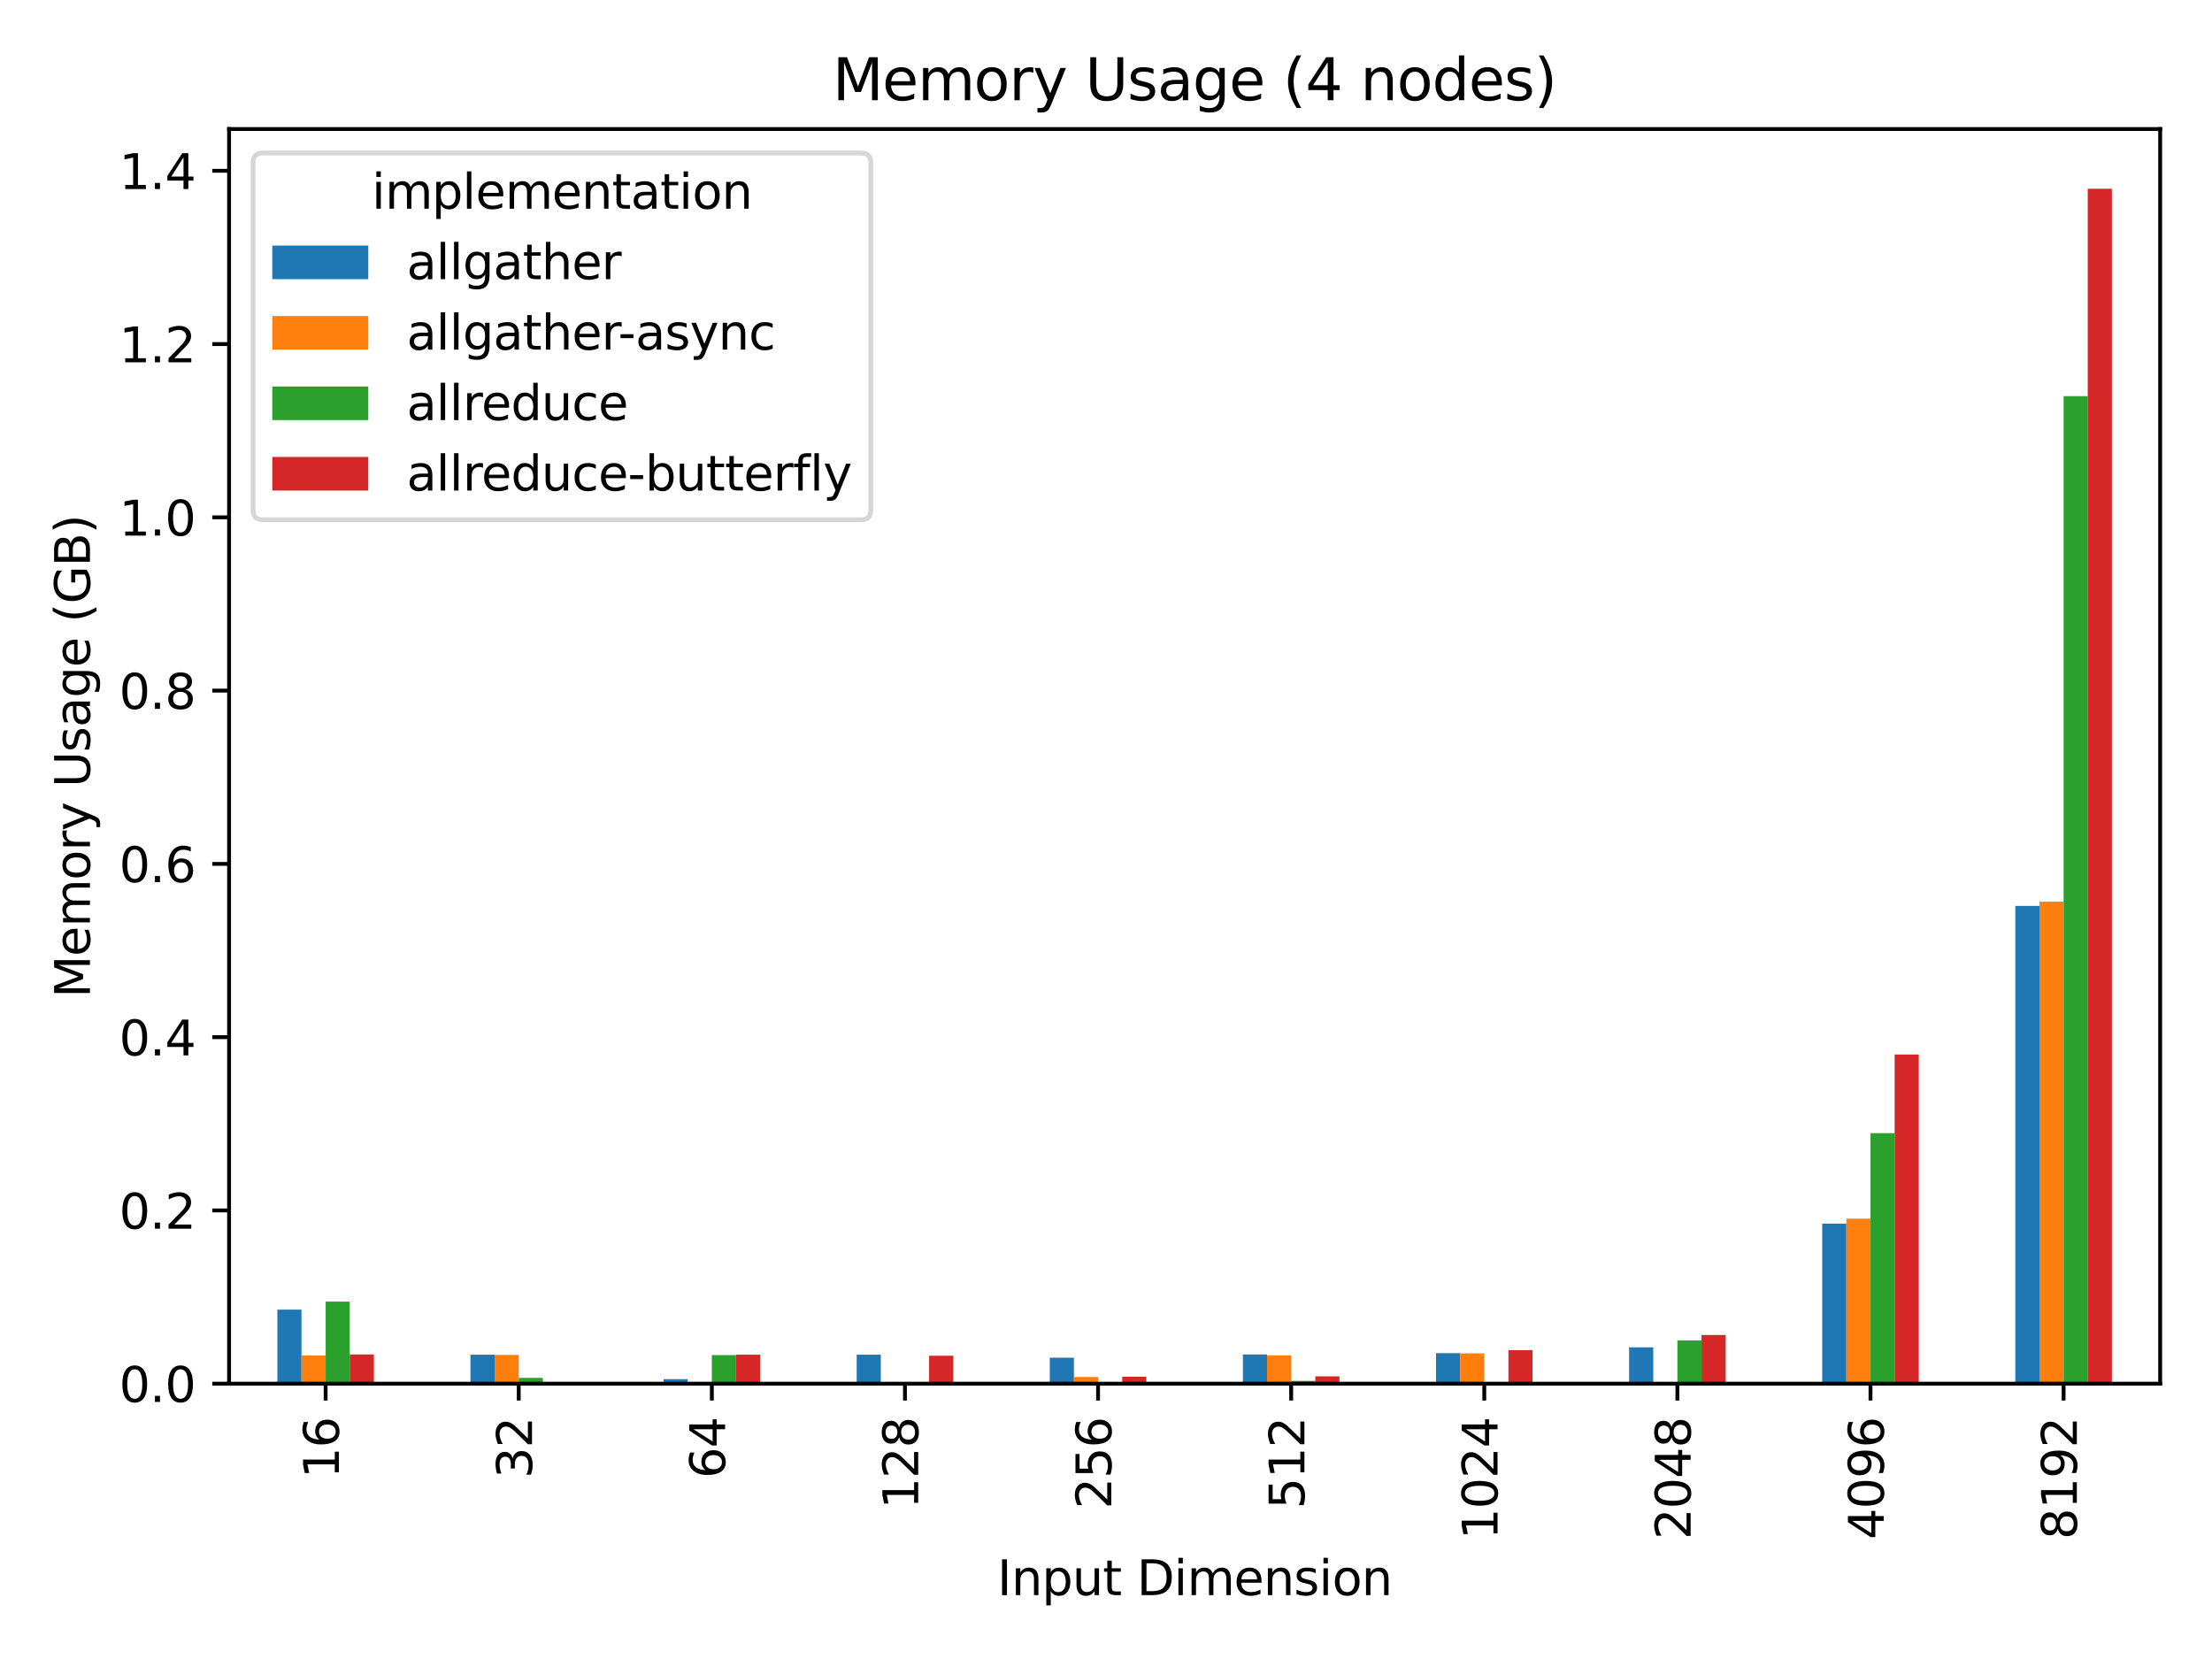 <?xml version="1.0" encoding="utf-8" standalone="no"?>
<!DOCTYPE svg PUBLIC "-//W3C//DTD SVG 1.1//EN"
  "http://www.w3.org/Graphics/SVG/1.1/DTD/svg11.dtd">
<svg height="345.6pt" version="1.1" viewBox="0 0 460.8 345.6" width="460.8pt" xmlns="http://www.w3.org/2000/svg" xmlns:xlink="http://www.w3.org/1999/xlink">
 <defs>
  <style type="text/css">*{stroke-linecap:butt;stroke-linejoin:round;}</style>
 </defs>
 <g id="figure_1">
  <g id="patch_1">
   <path d="M 0 345.6 
L 460.8 345.6 
L 460.8 0 
L 0 0 
z
" style="fill:#ffffff;"/>
  </g>
  <g id="axes_1">
   <g id="patch_2">
    <path d="M 47.72 288.25 
L 450 288.25 
L 450 26.88 
L 47.72 26.88 
z
" style="fill:#ffffff;"/>
   </g>
   <g id="patch_3">
    <path clip-path="url(#pc256fbca9e)" d="M 57.777 288.25 
L 62.806 288.25 
L 62.806 272.819 
L 57.777 272.819 
z
" style="fill:#1f77b4;"/>
   </g>
   <g id="patch_4">
    <path clip-path="url(#pc256fbca9e)" d="M 98.005 288.25 
L 103.034 288.25 
L 103.034 282.204 
L 98.005 282.204 
z
" style="fill:#1f77b4;"/>
   </g>
   <g id="patch_5">
    <path clip-path="url(#pc256fbca9e)" d="M 138.233 288.25 
L 143.262 288.25 
L 143.262 287.302 
L 138.233 287.302 
z
" style="fill:#1f77b4;"/>
   </g>
   <g id="patch_6">
    <path clip-path="url(#pc256fbca9e)" d="M 178.461 288.25 
L 183.489 288.25 
L 183.489 282.204 
L 178.461 282.204 
z
" style="fill:#1f77b4;"/>
   </g>
   <g id="patch_7">
    <path clip-path="url(#pc256fbca9e)" d="M 218.689 288.25 
L 223.718 288.25 
L 223.718 282.836 
L 218.689 282.836 
z
" style="fill:#1f77b4;"/>
   </g>
   <g id="patch_8">
    <path clip-path="url(#pc256fbca9e)" d="M 258.917 288.25 
L 263.945 288.25 
L 263.945 282.159 
L 258.917 282.159 
z
" style="fill:#1f77b4;"/>
   </g>
   <g id="patch_9">
    <path clip-path="url(#pc256fbca9e)" d="M 299.145 288.25 
L 304.173 288.25 
L 304.173 281.888 
L 299.145 281.888 
z
" style="fill:#1f77b4;"/>
   </g>
   <g id="patch_10">
    <path clip-path="url(#pc256fbca9e)" d="M 339.373 288.25 
L 344.401 288.25 
L 344.401 280.67 
L 339.373 280.67 
z
" style="fill:#1f77b4;"/>
   </g>
   <g id="patch_11">
    <path clip-path="url(#pc256fbca9e)" d="M 379.601 288.25 
L 384.63 288.25 
L 384.63 254.907 
L 379.601 254.907 
z
" style="fill:#1f77b4;"/>
   </g>
   <g id="patch_12">
    <path clip-path="url(#pc256fbca9e)" d="M 419.829 288.25 
L 424.858 288.25 
L 424.858 188.717 
L 419.829 188.717 
z
" style="fill:#1f77b4;"/>
   </g>
   <g id="patch_13">
    <path clip-path="url(#pc256fbca9e)" d="M 62.806 288.25 
L 67.834 288.25 
L 67.834 282.384 
L 62.806 282.384 
z
" style="fill:#ff7f0e;"/>
   </g>
   <g id="patch_14">
    <path clip-path="url(#pc256fbca9e)" d="M 103.034 288.25 
L 108.062 288.25 
L 108.062 282.249 
L 103.034 282.249 
z
" style="fill:#ff7f0e;"/>
   </g>
   <g id="patch_15">
    <path clip-path="url(#pc256fbca9e)" d="M 143.262 288.25 
L 148.29 288.25 
L 148.29 288.16 
L 143.262 288.16 
z
" style="fill:#ff7f0e;"/>
   </g>
   <g id="patch_16">
    <path clip-path="url(#pc256fbca9e)" d="M 183.489 288.25 
L 188.518 288.25 
L 188.518 288.16 
L 183.489 288.16 
z
" style="fill:#ff7f0e;"/>
   </g>
   <g id="patch_17">
    <path clip-path="url(#pc256fbca9e)" d="M 223.718 288.25 
L 228.746 288.25 
L 228.746 286.851 
L 223.718 286.851 
z
" style="fill:#ff7f0e;"/>
   </g>
   <g id="patch_18">
    <path clip-path="url(#pc256fbca9e)" d="M 263.945 288.25 
L 268.974 288.25 
L 268.974 282.339 
L 263.945 282.339 
z
" style="fill:#ff7f0e;"/>
   </g>
   <g id="patch_19">
    <path clip-path="url(#pc256fbca9e)" d="M 304.173 288.25 
L 309.202 288.25 
L 309.202 281.933 
L 304.173 281.933 
z
" style="fill:#ff7f0e;"/>
   </g>
   <g id="patch_20">
    <path clip-path="url(#pc256fbca9e)" d="M 344.401 288.25 
L 349.43 288.25 
L 349.43 288.205 
L 344.401 288.205 
z
" style="fill:#ff7f0e;"/>
   </g>
   <g id="patch_21">
    <path clip-path="url(#pc256fbca9e)" d="M 384.63 288.25 
L 389.658 288.25 
L 389.658 253.869 
L 384.63 253.869 
z
" style="fill:#ff7f0e;"/>
   </g>
   <g id="patch_22">
    <path clip-path="url(#pc256fbca9e)" d="M 424.858 288.25 
L 429.886 288.25 
L 429.886 187.837 
L 424.858 187.837 
z
" style="fill:#ff7f0e;"/>
   </g>
   <g id="patch_23">
    <path clip-path="url(#pc256fbca9e)" d="M 67.834 288.25 
L 72.862 288.25 
L 72.862 271.15 
L 67.834 271.15 
z
" style="fill:#2ca02c;"/>
   </g>
   <g id="patch_24">
    <path clip-path="url(#pc256fbca9e)" d="M 108.062 288.25 
L 113.091 288.25 
L 113.091 287.032 
L 108.062 287.032 
z
" style="fill:#2ca02c;"/>
   </g>
   <g id="patch_25">
    <path clip-path="url(#pc256fbca9e)" d="M 148.29 288.25 
L 153.319 288.25 
L 153.319 282.294 
L 148.29 282.294 
z
" style="fill:#2ca02c;"/>
   </g>
   <g id="patch_26">
    <path clip-path="url(#pc256fbca9e)" d="M 188.518 288.25 
L 193.547 288.25 
L 193.547 288.115 
L 188.518 288.115 
z
" style="fill:#2ca02c;"/>
   </g>
   <g id="patch_27">
    <path clip-path="url(#pc256fbca9e)" d="M 228.746 288.25 
L 233.774 288.25 
L 233.774 288.205 
L 228.746 288.205 
z
" style="fill:#2ca02c;"/>
   </g>
   <g id="patch_28">
    <path clip-path="url(#pc256fbca9e)" d="M 268.974 288.25 
L 274.002 288.25 
L 274.002 287.663 
L 268.974 287.663 
z
" style="fill:#2ca02c;"/>
   </g>
   <g id="patch_29">
    <path clip-path="url(#pc256fbca9e)" d="M 309.202 288.25 
L 314.231 288.25 
L 314.231 288.16 
L 309.202 288.16 
z
" style="fill:#2ca02c;"/>
   </g>
   <g id="patch_30">
    <path clip-path="url(#pc256fbca9e)" d="M 349.43 288.25 
L 354.459 288.25 
L 354.459 279.226 
L 349.43 279.226 
z
" style="fill:#2ca02c;"/>
   </g>
   <g id="patch_31">
    <path clip-path="url(#pc256fbca9e)" d="M 389.658 288.25 
L 394.687 288.25 
L 394.687 236.047 
L 389.658 236.047 
z
" style="fill:#2ca02c;"/>
   </g>
   <g id="patch_32">
    <path clip-path="url(#pc256fbca9e)" d="M 429.886 288.25 
L 434.914 288.25 
L 434.914 82.528 
L 429.886 82.528 
z
" style="fill:#2ca02c;"/>
   </g>
   <g id="patch_33">
    <path clip-path="url(#pc256fbca9e)" d="M 72.862 288.25 
L 77.891 288.25 
L 77.891 282.159 
L 72.862 282.159 
z
" style="fill:#d62728;"/>
   </g>
   <g id="patch_34">
    <path clip-path="url(#pc256fbca9e)" d="M 113.091 288.25 
L 118.119 288.25 
L 118.119 288.205 
L 113.091 288.205 
z
" style="fill:#d62728;"/>
   </g>
   <g id="patch_35">
    <path clip-path="url(#pc256fbca9e)" d="M 153.319 288.25 
L 158.347 288.25 
L 158.347 282.204 
L 153.319 282.204 
z
" style="fill:#d62728;"/>
   </g>
   <g id="patch_36">
    <path clip-path="url(#pc256fbca9e)" d="M 193.547 288.25 
L 198.575 288.25 
L 198.575 282.43 
L 193.547 282.43 
z
" style="fill:#d62728;"/>
   </g>
   <g id="patch_37">
    <path clip-path="url(#pc256fbca9e)" d="M 233.774 288.25 
L 238.803 288.25 
L 238.803 286.806 
L 233.774 286.806 
z
" style="fill:#d62728;"/>
   </g>
   <g id="patch_38">
    <path clip-path="url(#pc256fbca9e)" d="M 274.002 288.25 
L 279.031 288.25 
L 279.031 286.716 
L 274.002 286.716 
z
" style="fill:#d62728;"/>
   </g>
   <g id="patch_39">
    <path clip-path="url(#pc256fbca9e)" d="M 314.231 288.25 
L 319.259 288.25 
L 319.259 281.256 
L 314.231 281.256 
z
" style="fill:#d62728;"/>
   </g>
   <g id="patch_40">
    <path clip-path="url(#pc256fbca9e)" d="M 354.459 288.25 
L 359.487 288.25 
L 359.487 278.098 
L 354.459 278.098 
z
" style="fill:#d62728;"/>
   </g>
   <g id="patch_41">
    <path clip-path="url(#pc256fbca9e)" d="M 394.687 288.25 
L 399.715 288.25 
L 399.715 219.668 
L 394.687 219.668 
z
" style="fill:#d62728;"/>
   </g>
   <g id="patch_42">
    <path clip-path="url(#pc256fbca9e)" d="M 434.914 288.25 
L 439.943 288.25 
L 439.943 39.326 
L 434.914 39.326 
z
" style="fill:#d62728;"/>
   </g>
   <g id="matplotlib.axis_1">
    <g id="xtick_1">
     <g id="line2d_1">
      <defs>
       <path d="M 0 0 
L 0 3.5 
" id="m69614678e0" style="stroke:#000000;stroke-width:0.8;"/>
      </defs>
      <g>
       <use style="stroke:#000000;stroke-width:0.8;" x="67.834" xlink:href="#m69614678e0" y="288.25"/>
      </g>
     </g>
     <g id="text_1">
      <!-- 16 -->
      <g transform="translate(70.593 307.975)rotate(-90)scale(0.1 -0.1)">
       <defs>
        <path d="M 794 531 
L 1825 531 
L 1825 4091 
L 703 3866 
L 703 4441 
L 1819 4666 
L 2450 4666 
L 2450 531 
L 3481 531 
L 3481 0 
L 794 0 
L 794 531 
z
" id="DejaVuSans-31" transform="scale(0.016)"/>
        <path d="M 2113 2584 
Q 1688 2584 1439 2293 
Q 1191 2003 1191 1497 
Q 1191 994 1439 701 
Q 1688 409 2113 409 
Q 2538 409 2786 701 
Q 3034 994 3034 1497 
Q 3034 2003 2786 2293 
Q 2538 2584 2113 2584 
z
M 3366 4563 
L 3366 3988 
Q 3128 4100 2886 4159 
Q 2644 4219 2406 4219 
Q 1781 4219 1451 3797 
Q 1122 3375 1075 2522 
Q 1259 2794 1537 2939 
Q 1816 3084 2150 3084 
Q 2853 3084 3261 2657 
Q 3669 2231 3669 1497 
Q 3669 778 3244 343 
Q 2819 -91 2113 -91 
Q 1303 -91 875 529 
Q 447 1150 447 2328 
Q 447 3434 972 4092 
Q 1497 4750 2381 4750 
Q 2619 4750 2861 4703 
Q 3103 4656 3366 4563 
z
" id="DejaVuSans-36" transform="scale(0.016)"/>
       </defs>
       <use xlink:href="#DejaVuSans-31"/>
       <use x="63.623" xlink:href="#DejaVuSans-36"/>
      </g>
     </g>
    </g>
    <g id="xtick_2">
     <g id="line2d_2">
      <g>
       <use style="stroke:#000000;stroke-width:0.8;" x="108.062" xlink:href="#m69614678e0" y="288.25"/>
      </g>
     </g>
     <g id="text_2">
      <!-- 32 -->
      <g transform="translate(110.821 307.975)rotate(-90)scale(0.1 -0.1)">
       <defs>
        <path d="M 2597 2516 
Q 3050 2419 3304 2112 
Q 3559 1806 3559 1356 
Q 3559 666 3084 287 
Q 2609 -91 1734 -91 
Q 1441 -91 1130 -33 
Q 819 25 488 141 
L 488 750 
Q 750 597 1062 519 
Q 1375 441 1716 441 
Q 2309 441 2620 675 
Q 2931 909 2931 1356 
Q 2931 1769 2642 2001 
Q 2353 2234 1838 2234 
L 1294 2234 
L 1294 2753 
L 1863 2753 
Q 2328 2753 2575 2939 
Q 2822 3125 2822 3475 
Q 2822 3834 2567 4026 
Q 2313 4219 1838 4219 
Q 1578 4219 1281 4162 
Q 984 4106 628 3988 
L 628 4550 
Q 988 4650 1302 4700 
Q 1616 4750 1894 4750 
Q 2613 4750 3031 4423 
Q 3450 4097 3450 3541 
Q 3450 3153 3228 2886 
Q 3006 2619 2597 2516 
z
" id="DejaVuSans-33" transform="scale(0.016)"/>
        <path d="M 1228 531 
L 3431 531 
L 3431 0 
L 469 0 
L 469 531 
Q 828 903 1448 1529 
Q 2069 2156 2228 2338 
Q 2531 2678 2651 2914 
Q 2772 3150 2772 3378 
Q 2772 3750 2511 3984 
Q 2250 4219 1831 4219 
Q 1534 4219 1204 4116 
Q 875 4013 500 3803 
L 500 4441 
Q 881 4594 1212 4672 
Q 1544 4750 1819 4750 
Q 2544 4750 2975 4387 
Q 3406 4025 3406 3419 
Q 3406 3131 3298 2873 
Q 3191 2616 2906 2266 
Q 2828 2175 2409 1742 
Q 1991 1309 1228 531 
z
" id="DejaVuSans-32" transform="scale(0.016)"/>
       </defs>
       <use xlink:href="#DejaVuSans-33"/>
       <use x="63.623" xlink:href="#DejaVuSans-32"/>
      </g>
     </g>
    </g>
    <g id="xtick_3">
     <g id="line2d_3">
      <g>
       <use style="stroke:#000000;stroke-width:0.8;" x="148.29" xlink:href="#m69614678e0" y="288.25"/>
      </g>
     </g>
     <g id="text_3">
      <!-- 64 -->
      <g transform="translate(151.049 307.975)rotate(-90)scale(0.1 -0.1)">
       <defs>
        <path d="M 2419 4116 
L 825 1625 
L 2419 1625 
L 2419 4116 
z
M 2253 4666 
L 3047 4666 
L 3047 1625 
L 3713 1625 
L 3713 1100 
L 3047 1100 
L 3047 0 
L 2419 0 
L 2419 1100 
L 313 1100 
L 313 1709 
L 2253 4666 
z
" id="DejaVuSans-34" transform="scale(0.016)"/>
       </defs>
       <use xlink:href="#DejaVuSans-36"/>
       <use x="63.623" xlink:href="#DejaVuSans-34"/>
      </g>
     </g>
    </g>
    <g id="xtick_4">
     <g id="line2d_4">
      <g>
       <use style="stroke:#000000;stroke-width:0.8;" x="188.518" xlink:href="#m69614678e0" y="288.25"/>
      </g>
     </g>
     <g id="text_4">
      <!-- 128 -->
      <g transform="translate(191.277 314.337)rotate(-90)scale(0.1 -0.1)">
       <defs>
        <path d="M 2034 2216 
Q 1584 2216 1326 1975 
Q 1069 1734 1069 1313 
Q 1069 891 1326 650 
Q 1584 409 2034 409 
Q 2484 409 2743 651 
Q 3003 894 3003 1313 
Q 3003 1734 2745 1975 
Q 2488 2216 2034 2216 
z
M 1403 2484 
Q 997 2584 770 2862 
Q 544 3141 544 3541 
Q 544 4100 942 4425 
Q 1341 4750 2034 4750 
Q 2731 4750 3128 4425 
Q 3525 4100 3525 3541 
Q 3525 3141 3298 2862 
Q 3072 2584 2669 2484 
Q 3125 2378 3379 2068 
Q 3634 1759 3634 1313 
Q 3634 634 3220 271 
Q 2806 -91 2034 -91 
Q 1263 -91 848 271 
Q 434 634 434 1313 
Q 434 1759 690 2068 
Q 947 2378 1403 2484 
z
M 1172 3481 
Q 1172 3119 1398 2916 
Q 1625 2713 2034 2713 
Q 2441 2713 2670 2916 
Q 2900 3119 2900 3481 
Q 2900 3844 2670 4047 
Q 2441 4250 2034 4250 
Q 1625 4250 1398 4047 
Q 1172 3844 1172 3481 
z
" id="DejaVuSans-38" transform="scale(0.016)"/>
       </defs>
       <use xlink:href="#DejaVuSans-31"/>
       <use x="63.623" xlink:href="#DejaVuSans-32"/>
       <use x="127.246" xlink:href="#DejaVuSans-38"/>
      </g>
     </g>
    </g>
    <g id="xtick_5">
     <g id="line2d_5">
      <g>
       <use style="stroke:#000000;stroke-width:0.8;" x="228.746" xlink:href="#m69614678e0" y="288.25"/>
      </g>
     </g>
     <g id="text_5">
      <!-- 256 -->
      <g transform="translate(231.505 314.337)rotate(-90)scale(0.1 -0.1)">
       <defs>
        <path d="M 691 4666 
L 3169 4666 
L 3169 4134 
L 1269 4134 
L 1269 2991 
Q 1406 3038 1543 3061 
Q 1681 3084 1819 3084 
Q 2600 3084 3056 2656 
Q 3513 2228 3513 1497 
Q 3513 744 3044 326 
Q 2575 -91 1722 -91 
Q 1428 -91 1123 -41 
Q 819 9 494 109 
L 494 744 
Q 775 591 1075 516 
Q 1375 441 1709 441 
Q 2250 441 2565 725 
Q 2881 1009 2881 1497 
Q 2881 1984 2565 2268 
Q 2250 2553 1709 2553 
Q 1456 2553 1204 2497 
Q 953 2441 691 2322 
L 691 4666 
z
" id="DejaVuSans-35" transform="scale(0.016)"/>
       </defs>
       <use xlink:href="#DejaVuSans-32"/>
       <use x="63.623" xlink:href="#DejaVuSans-35"/>
       <use x="127.246" xlink:href="#DejaVuSans-36"/>
      </g>
     </g>
    </g>
    <g id="xtick_6">
     <g id="line2d_6">
      <g>
       <use style="stroke:#000000;stroke-width:0.8;" x="268.974" xlink:href="#m69614678e0" y="288.25"/>
      </g>
     </g>
     <g id="text_6">
      <!-- 512 -->
      <g transform="translate(271.733 314.337)rotate(-90)scale(0.1 -0.1)">
       <use xlink:href="#DejaVuSans-35"/>
       <use x="63.623" xlink:href="#DejaVuSans-31"/>
       <use x="127.246" xlink:href="#DejaVuSans-32"/>
      </g>
     </g>
    </g>
    <g id="xtick_7">
     <g id="line2d_7">
      <g>
       <use style="stroke:#000000;stroke-width:0.8;" x="309.202" xlink:href="#m69614678e0" y="288.25"/>
      </g>
     </g>
     <g id="text_7">
      <!-- 1024 -->
      <g transform="translate(311.961 320.7)rotate(-90)scale(0.1 -0.1)">
       <defs>
        <path d="M 2034 4250 
Q 1547 4250 1301 3770 
Q 1056 3291 1056 2328 
Q 1056 1369 1301 889 
Q 1547 409 2034 409 
Q 2525 409 2770 889 
Q 3016 1369 3016 2328 
Q 3016 3291 2770 3770 
Q 2525 4250 2034 4250 
z
M 2034 4750 
Q 2819 4750 3233 4129 
Q 3647 3509 3647 2328 
Q 3647 1150 3233 529 
Q 2819 -91 2034 -91 
Q 1250 -91 836 529 
Q 422 1150 422 2328 
Q 422 3509 836 4129 
Q 1250 4750 2034 4750 
z
" id="DejaVuSans-30" transform="scale(0.016)"/>
       </defs>
       <use xlink:href="#DejaVuSans-31"/>
       <use x="63.623" xlink:href="#DejaVuSans-30"/>
       <use x="127.246" xlink:href="#DejaVuSans-32"/>
       <use x="190.869" xlink:href="#DejaVuSans-34"/>
      </g>
     </g>
    </g>
    <g id="xtick_8">
     <g id="line2d_8">
      <g>
       <use style="stroke:#000000;stroke-width:0.8;" x="349.43" xlink:href="#m69614678e0" y="288.25"/>
      </g>
     </g>
     <g id="text_8">
      <!-- 2048 -->
      <g transform="translate(352.189 320.7)rotate(-90)scale(0.1 -0.1)">
       <use xlink:href="#DejaVuSans-32"/>
       <use x="63.623" xlink:href="#DejaVuSans-30"/>
       <use x="127.246" xlink:href="#DejaVuSans-34"/>
       <use x="190.869" xlink:href="#DejaVuSans-38"/>
      </g>
     </g>
    </g>
    <g id="xtick_9">
     <g id="line2d_9">
      <g>
       <use style="stroke:#000000;stroke-width:0.8;" x="389.658" xlink:href="#m69614678e0" y="288.25"/>
      </g>
     </g>
     <g id="text_9">
      <!-- 4096 -->
      <g transform="translate(392.417 320.7)rotate(-90)scale(0.1 -0.1)">
       <defs>
        <path d="M 703 97 
L 703 672 
Q 941 559 1184 500 
Q 1428 441 1663 441 
Q 2288 441 2617 861 
Q 2947 1281 2994 2138 
Q 2813 1869 2534 1725 
Q 2256 1581 1919 1581 
Q 1219 1581 811 2004 
Q 403 2428 403 3163 
Q 403 3881 828 4315 
Q 1253 4750 1959 4750 
Q 2769 4750 3195 4129 
Q 3622 3509 3622 2328 
Q 3622 1225 3098 567 
Q 2575 -91 1691 -91 
Q 1453 -91 1209 -44 
Q 966 3 703 97 
z
M 1959 2075 
Q 2384 2075 2632 2365 
Q 2881 2656 2881 3163 
Q 2881 3666 2632 3958 
Q 2384 4250 1959 4250 
Q 1534 4250 1286 3958 
Q 1038 3666 1038 3163 
Q 1038 2656 1286 2365 
Q 1534 2075 1959 2075 
z
" id="DejaVuSans-39" transform="scale(0.016)"/>
       </defs>
       <use xlink:href="#DejaVuSans-34"/>
       <use x="63.623" xlink:href="#DejaVuSans-30"/>
       <use x="127.246" xlink:href="#DejaVuSans-39"/>
       <use x="190.869" xlink:href="#DejaVuSans-36"/>
      </g>
     </g>
    </g>
    <g id="xtick_10">
     <g id="line2d_10">
      <g>
       <use style="stroke:#000000;stroke-width:0.8;" x="429.886" xlink:href="#m69614678e0" y="288.25"/>
      </g>
     </g>
     <g id="text_10">
      <!-- 8192 -->
      <g transform="translate(432.645 320.7)rotate(-90)scale(0.1 -0.1)">
       <use xlink:href="#DejaVuSans-38"/>
       <use x="63.623" xlink:href="#DejaVuSans-31"/>
       <use x="127.246" xlink:href="#DejaVuSans-39"/>
       <use x="190.869" xlink:href="#DejaVuSans-32"/>
      </g>
     </g>
    </g>
    <g id="text_11">
     <!-- Input Dimension -->
     <g transform="translate(207.748 332.298)scale(0.1 -0.1)">
      <defs>
       <path d="M 628 4666 
L 1259 4666 
L 1259 0 
L 628 0 
L 628 4666 
z
" id="DejaVuSans-49" transform="scale(0.016)"/>
       <path d="M 3513 2113 
L 3513 0 
L 2938 0 
L 2938 2094 
Q 2938 2591 2744 2837 
Q 2550 3084 2163 3084 
Q 1697 3084 1428 2787 
Q 1159 2491 1159 1978 
L 1159 0 
L 581 0 
L 581 3500 
L 1159 3500 
L 1159 2956 
Q 1366 3272 1645 3428 
Q 1925 3584 2291 3584 
Q 2894 3584 3203 3211 
Q 3513 2838 3513 2113 
z
" id="DejaVuSans-6e" transform="scale(0.016)"/>
       <path d="M 1159 525 
L 1159 -1331 
L 581 -1331 
L 581 3500 
L 1159 3500 
L 1159 2969 
Q 1341 3281 1617 3432 
Q 1894 3584 2278 3584 
Q 2916 3584 3314 3078 
Q 3713 2572 3713 1747 
Q 3713 922 3314 415 
Q 2916 -91 2278 -91 
Q 1894 -91 1617 61 
Q 1341 213 1159 525 
z
M 3116 1747 
Q 3116 2381 2855 2742 
Q 2594 3103 2138 3103 
Q 1681 3103 1420 2742 
Q 1159 2381 1159 1747 
Q 1159 1113 1420 752 
Q 1681 391 2138 391 
Q 2594 391 2855 752 
Q 3116 1113 3116 1747 
z
" id="DejaVuSans-70" transform="scale(0.016)"/>
       <path d="M 544 1381 
L 544 3500 
L 1119 3500 
L 1119 1403 
Q 1119 906 1312 657 
Q 1506 409 1894 409 
Q 2359 409 2629 706 
Q 2900 1003 2900 1516 
L 2900 3500 
L 3475 3500 
L 3475 0 
L 2900 0 
L 2900 538 
Q 2691 219 2414 64 
Q 2138 -91 1772 -91 
Q 1169 -91 856 284 
Q 544 659 544 1381 
z
M 1991 3584 
L 1991 3584 
z
" id="DejaVuSans-75" transform="scale(0.016)"/>
       <path d="M 1172 4494 
L 1172 3500 
L 2356 3500 
L 2356 3053 
L 1172 3053 
L 1172 1153 
Q 1172 725 1289 603 
Q 1406 481 1766 481 
L 2356 481 
L 2356 0 
L 1766 0 
Q 1100 0 847 248 
Q 594 497 594 1153 
L 594 3053 
L 172 3053 
L 172 3500 
L 594 3500 
L 594 4494 
L 1172 4494 
z
" id="DejaVuSans-74" transform="scale(0.016)"/>
       <path id="DejaVuSans-20" transform="scale(0.016)"/>
       <path d="M 1259 4147 
L 1259 519 
L 2022 519 
Q 2988 519 3436 956 
Q 3884 1394 3884 2338 
Q 3884 3275 3436 3711 
Q 2988 4147 2022 4147 
L 1259 4147 
z
M 628 4666 
L 1925 4666 
Q 3281 4666 3915 4102 
Q 4550 3538 4550 2338 
Q 4550 1131 3912 565 
Q 3275 0 1925 0 
L 628 0 
L 628 4666 
z
" id="DejaVuSans-44" transform="scale(0.016)"/>
       <path d="M 603 3500 
L 1178 3500 
L 1178 0 
L 603 0 
L 603 3500 
z
M 603 4863 
L 1178 4863 
L 1178 4134 
L 603 4134 
L 603 4863 
z
" id="DejaVuSans-69" transform="scale(0.016)"/>
       <path d="M 3328 2828 
Q 3544 3216 3844 3400 
Q 4144 3584 4550 3584 
Q 5097 3584 5394 3201 
Q 5691 2819 5691 2113 
L 5691 0 
L 5113 0 
L 5113 2094 
Q 5113 2597 4934 2840 
Q 4756 3084 4391 3084 
Q 3944 3084 3684 2787 
Q 3425 2491 3425 1978 
L 3425 0 
L 2847 0 
L 2847 2094 
Q 2847 2600 2669 2842 
Q 2491 3084 2119 3084 
Q 1678 3084 1418 2786 
Q 1159 2488 1159 1978 
L 1159 0 
L 581 0 
L 581 3500 
L 1159 3500 
L 1159 2956 
Q 1356 3278 1631 3431 
Q 1906 3584 2284 3584 
Q 2666 3584 2933 3390 
Q 3200 3197 3328 2828 
z
" id="DejaVuSans-6d" transform="scale(0.016)"/>
       <path d="M 3597 1894 
L 3597 1613 
L 953 1613 
Q 991 1019 1311 708 
Q 1631 397 2203 397 
Q 2534 397 2845 478 
Q 3156 559 3463 722 
L 3463 178 
Q 3153 47 2828 -22 
Q 2503 -91 2169 -91 
Q 1331 -91 842 396 
Q 353 884 353 1716 
Q 353 2575 817 3079 
Q 1281 3584 2069 3584 
Q 2775 3584 3186 3129 
Q 3597 2675 3597 1894 
z
M 3022 2063 
Q 3016 2534 2758 2815 
Q 2500 3097 2075 3097 
Q 1594 3097 1305 2825 
Q 1016 2553 972 2059 
L 3022 2063 
z
" id="DejaVuSans-65" transform="scale(0.016)"/>
       <path d="M 2834 3397 
L 2834 2853 
Q 2591 2978 2328 3040 
Q 2066 3103 1784 3103 
Q 1356 3103 1142 2972 
Q 928 2841 928 2578 
Q 928 2378 1081 2264 
Q 1234 2150 1697 2047 
L 1894 2003 
Q 2506 1872 2764 1633 
Q 3022 1394 3022 966 
Q 3022 478 2636 193 
Q 2250 -91 1575 -91 
Q 1294 -91 989 -36 
Q 684 19 347 128 
L 347 722 
Q 666 556 975 473 
Q 1284 391 1588 391 
Q 1994 391 2212 530 
Q 2431 669 2431 922 
Q 2431 1156 2273 1281 
Q 2116 1406 1581 1522 
L 1381 1569 
Q 847 1681 609 1914 
Q 372 2147 372 2553 
Q 372 3047 722 3315 
Q 1072 3584 1716 3584 
Q 2034 3584 2315 3537 
Q 2597 3491 2834 3397 
z
" id="DejaVuSans-73" transform="scale(0.016)"/>
       <path d="M 1959 3097 
Q 1497 3097 1228 2736 
Q 959 2375 959 1747 
Q 959 1119 1226 758 
Q 1494 397 1959 397 
Q 2419 397 2687 759 
Q 2956 1122 2956 1747 
Q 2956 2369 2687 2733 
Q 2419 3097 1959 3097 
z
M 1959 3584 
Q 2709 3584 3137 3096 
Q 3566 2609 3566 1747 
Q 3566 888 3137 398 
Q 2709 -91 1959 -91 
Q 1206 -91 779 398 
Q 353 888 353 1747 
Q 353 2609 779 3096 
Q 1206 3584 1959 3584 
z
" id="DejaVuSans-6f" transform="scale(0.016)"/>
      </defs>
      <use xlink:href="#DejaVuSans-49"/>
      <use x="29.492" xlink:href="#DejaVuSans-6e"/>
      <use x="92.871" xlink:href="#DejaVuSans-70"/>
      <use x="156.348" xlink:href="#DejaVuSans-75"/>
      <use x="219.727" xlink:href="#DejaVuSans-74"/>
      <use x="258.936" xlink:href="#DejaVuSans-20"/>
      <use x="290.723" xlink:href="#DejaVuSans-44"/>
      <use x="367.725" xlink:href="#DejaVuSans-69"/>
      <use x="395.508" xlink:href="#DejaVuSans-6d"/>
      <use x="492.92" xlink:href="#DejaVuSans-65"/>
      <use x="554.443" xlink:href="#DejaVuSans-6e"/>
      <use x="617.822" xlink:href="#DejaVuSans-73"/>
      <use x="669.922" xlink:href="#DejaVuSans-69"/>
      <use x="697.705" xlink:href="#DejaVuSans-6f"/>
      <use x="758.887" xlink:href="#DejaVuSans-6e"/>
     </g>
    </g>
   </g>
   <g id="matplotlib.axis_2">
    <g id="ytick_1">
     <g id="line2d_11">
      <defs>
       <path d="M 0 0 
L -3.5 0 
" id="m2709da121e" style="stroke:#000000;stroke-width:0.8;"/>
      </defs>
      <g>
       <use style="stroke:#000000;stroke-width:0.8;" x="47.72" xlink:href="#m2709da121e" y="288.25"/>
      </g>
     </g>
     <g id="text_12">
      <!-- 0.0 -->
      <g transform="translate(24.817 292.049)scale(0.1 -0.1)">
       <defs>
        <path d="M 684 794 
L 1344 794 
L 1344 0 
L 684 0 
L 684 794 
z
" id="DejaVuSans-2e" transform="scale(0.016)"/>
       </defs>
       <use xlink:href="#DejaVuSans-30"/>
       <use x="63.623" xlink:href="#DejaVuSans-2e"/>
       <use x="95.41" xlink:href="#DejaVuSans-30"/>
      </g>
     </g>
    </g>
    <g id="ytick_2">
     <g id="line2d_12">
      <g>
       <use style="stroke:#000000;stroke-width:0.8;" x="47.72" xlink:href="#m2709da121e" y="252.154"/>
      </g>
     </g>
     <g id="text_13">
      <!-- 0.2 -->
      <g transform="translate(24.817 255.954)scale(0.1 -0.1)">
       <use xlink:href="#DejaVuSans-30"/>
       <use x="63.623" xlink:href="#DejaVuSans-2e"/>
       <use x="95.41" xlink:href="#DejaVuSans-32"/>
      </g>
     </g>
    </g>
    <g id="ytick_3">
     <g id="line2d_13">
      <g>
       <use style="stroke:#000000;stroke-width:0.8;" x="47.72" xlink:href="#m2709da121e" y="216.059"/>
      </g>
     </g>
     <g id="text_14">
      <!-- 0.4 -->
      <g transform="translate(24.817 219.858)scale(0.1 -0.1)">
       <use xlink:href="#DejaVuSans-30"/>
       <use x="63.623" xlink:href="#DejaVuSans-2e"/>
       <use x="95.41" xlink:href="#DejaVuSans-34"/>
      </g>
     </g>
    </g>
    <g id="ytick_4">
     <g id="line2d_14">
      <g>
       <use style="stroke:#000000;stroke-width:0.8;" x="47.72" xlink:href="#m2709da121e" y="179.963"/>
      </g>
     </g>
     <g id="text_15">
      <!-- 0.6 -->
      <g transform="translate(24.817 183.763)scale(0.1 -0.1)">
       <use xlink:href="#DejaVuSans-30"/>
       <use x="63.623" xlink:href="#DejaVuSans-2e"/>
       <use x="95.41" xlink:href="#DejaVuSans-36"/>
      </g>
     </g>
    </g>
    <g id="ytick_5">
     <g id="line2d_15">
      <g>
       <use style="stroke:#000000;stroke-width:0.8;" x="47.72" xlink:href="#m2709da121e" y="143.868"/>
      </g>
     </g>
     <g id="text_16">
      <!-- 0.8 -->
      <g transform="translate(24.817 147.667)scale(0.1 -0.1)">
       <use xlink:href="#DejaVuSans-30"/>
       <use x="63.623" xlink:href="#DejaVuSans-2e"/>
       <use x="95.41" xlink:href="#DejaVuSans-38"/>
      </g>
     </g>
    </g>
    <g id="ytick_6">
     <g id="line2d_16">
      <g>
       <use style="stroke:#000000;stroke-width:0.8;" x="47.72" xlink:href="#m2709da121e" y="107.772"/>
      </g>
     </g>
     <g id="text_17">
      <!-- 1.0 -->
      <g transform="translate(24.817 111.572)scale(0.1 -0.1)">
       <use xlink:href="#DejaVuSans-31"/>
       <use x="63.623" xlink:href="#DejaVuSans-2e"/>
       <use x="95.41" xlink:href="#DejaVuSans-30"/>
      </g>
     </g>
    </g>
    <g id="ytick_7">
     <g id="line2d_17">
      <g>
       <use style="stroke:#000000;stroke-width:0.8;" x="47.72" xlink:href="#m2709da121e" y="71.677"/>
      </g>
     </g>
     <g id="text_18">
      <!-- 1.2 -->
      <g transform="translate(24.817 75.476)scale(0.1 -0.1)">
       <use xlink:href="#DejaVuSans-31"/>
       <use x="63.623" xlink:href="#DejaVuSans-2e"/>
       <use x="95.41" xlink:href="#DejaVuSans-32"/>
      </g>
     </g>
    </g>
    <g id="ytick_8">
     <g id="line2d_18">
      <g>
       <use style="stroke:#000000;stroke-width:0.8;" x="47.72" xlink:href="#m2709da121e" y="35.581"/>
      </g>
     </g>
     <g id="text_19">
      <!-- 1.4 -->
      <g transform="translate(24.817 39.38)scale(0.1 -0.1)">
       <use xlink:href="#DejaVuSans-31"/>
       <use x="63.623" xlink:href="#DejaVuSans-2e"/>
       <use x="95.41" xlink:href="#DejaVuSans-34"/>
      </g>
     </g>
    </g>
    <g id="text_20">
     <!-- Memory Usage (GB) -->
     <g transform="translate(18.737 207.863)rotate(-90)scale(0.1 -0.1)">
      <defs>
       <path d="M 628 4666 
L 1569 4666 
L 2759 1491 
L 3956 4666 
L 4897 4666 
L 4897 0 
L 4281 0 
L 4281 4097 
L 3078 897 
L 2444 897 
L 1241 4097 
L 1241 0 
L 628 0 
L 628 4666 
z
" id="DejaVuSans-4d" transform="scale(0.016)"/>
       <path d="M 2631 2963 
Q 2534 3019 2420 3045 
Q 2306 3072 2169 3072 
Q 1681 3072 1420 2755 
Q 1159 2438 1159 1844 
L 1159 0 
L 581 0 
L 581 3500 
L 1159 3500 
L 1159 2956 
Q 1341 3275 1631 3429 
Q 1922 3584 2338 3584 
Q 2397 3584 2469 3576 
Q 2541 3569 2628 3553 
L 2631 2963 
z
" id="DejaVuSans-72" transform="scale(0.016)"/>
       <path d="M 2059 -325 
Q 1816 -950 1584 -1140 
Q 1353 -1331 966 -1331 
L 506 -1331 
L 506 -850 
L 844 -850 
Q 1081 -850 1212 -737 
Q 1344 -625 1503 -206 
L 1606 56 
L 191 3500 
L 800 3500 
L 1894 763 
L 2988 3500 
L 3597 3500 
L 2059 -325 
z
" id="DejaVuSans-79" transform="scale(0.016)"/>
       <path d="M 556 4666 
L 1191 4666 
L 1191 1831 
Q 1191 1081 1462 751 
Q 1734 422 2344 422 
Q 2950 422 3222 751 
Q 3494 1081 3494 1831 
L 3494 4666 
L 4128 4666 
L 4128 1753 
Q 4128 841 3676 375 
Q 3225 -91 2344 -91 
Q 1459 -91 1007 375 
Q 556 841 556 1753 
L 556 4666 
z
" id="DejaVuSans-55" transform="scale(0.016)"/>
       <path d="M 2194 1759 
Q 1497 1759 1228 1600 
Q 959 1441 959 1056 
Q 959 750 1161 570 
Q 1363 391 1709 391 
Q 2188 391 2477 730 
Q 2766 1069 2766 1631 
L 2766 1759 
L 2194 1759 
z
M 3341 1997 
L 3341 0 
L 2766 0 
L 2766 531 
Q 2569 213 2275 61 
Q 1981 -91 1556 -91 
Q 1019 -91 701 211 
Q 384 513 384 1019 
Q 384 1609 779 1909 
Q 1175 2209 1959 2209 
L 2766 2209 
L 2766 2266 
Q 2766 2663 2505 2880 
Q 2244 3097 1772 3097 
Q 1472 3097 1187 3025 
Q 903 2953 641 2809 
L 641 3341 
Q 956 3463 1253 3523 
Q 1550 3584 1831 3584 
Q 2591 3584 2966 3190 
Q 3341 2797 3341 1997 
z
" id="DejaVuSans-61" transform="scale(0.016)"/>
       <path d="M 2906 1791 
Q 2906 2416 2648 2759 
Q 2391 3103 1925 3103 
Q 1463 3103 1205 2759 
Q 947 2416 947 1791 
Q 947 1169 1205 825 
Q 1463 481 1925 481 
Q 2391 481 2648 825 
Q 2906 1169 2906 1791 
z
M 3481 434 
Q 3481 -459 3084 -895 
Q 2688 -1331 1869 -1331 
Q 1566 -1331 1297 -1286 
Q 1028 -1241 775 -1147 
L 775 -588 
Q 1028 -725 1275 -790 
Q 1522 -856 1778 -856 
Q 2344 -856 2625 -561 
Q 2906 -266 2906 331 
L 2906 616 
Q 2728 306 2450 153 
Q 2172 0 1784 0 
Q 1141 0 747 490 
Q 353 981 353 1791 
Q 353 2603 747 3093 
Q 1141 3584 1784 3584 
Q 2172 3584 2450 3431 
Q 2728 3278 2906 2969 
L 2906 3500 
L 3481 3500 
L 3481 434 
z
" id="DejaVuSans-67" transform="scale(0.016)"/>
       <path d="M 1984 4856 
Q 1566 4138 1362 3434 
Q 1159 2731 1159 2009 
Q 1159 1288 1364 580 
Q 1569 -128 1984 -844 
L 1484 -844 
Q 1016 -109 783 600 
Q 550 1309 550 2009 
Q 550 2706 781 3412 
Q 1013 4119 1484 4856 
L 1984 4856 
z
" id="DejaVuSans-28" transform="scale(0.016)"/>
       <path d="M 3809 666 
L 3809 1919 
L 2778 1919 
L 2778 2438 
L 4434 2438 
L 4434 434 
Q 4069 175 3628 42 
Q 3188 -91 2688 -91 
Q 1594 -91 976 548 
Q 359 1188 359 2328 
Q 359 3472 976 4111 
Q 1594 4750 2688 4750 
Q 3144 4750 3555 4637 
Q 3966 4525 4313 4306 
L 4313 3634 
Q 3963 3931 3569 4081 
Q 3175 4231 2741 4231 
Q 1884 4231 1454 3753 
Q 1025 3275 1025 2328 
Q 1025 1384 1454 906 
Q 1884 428 2741 428 
Q 3075 428 3337 486 
Q 3600 544 3809 666 
z
" id="DejaVuSans-47" transform="scale(0.016)"/>
       <path d="M 1259 2228 
L 1259 519 
L 2272 519 
Q 2781 519 3026 730 
Q 3272 941 3272 1375 
Q 3272 1813 3026 2020 
Q 2781 2228 2272 2228 
L 1259 2228 
z
M 1259 4147 
L 1259 2741 
L 2194 2741 
Q 2656 2741 2882 2914 
Q 3109 3088 3109 3444 
Q 3109 3797 2882 3972 
Q 2656 4147 2194 4147 
L 1259 4147 
z
M 628 4666 
L 2241 4666 
Q 2963 4666 3353 4366 
Q 3744 4066 3744 3513 
Q 3744 3084 3544 2831 
Q 3344 2578 2956 2516 
Q 3422 2416 3680 2098 
Q 3938 1781 3938 1306 
Q 3938 681 3513 340 
Q 3088 0 2303 0 
L 628 0 
L 628 4666 
z
" id="DejaVuSans-42" transform="scale(0.016)"/>
       <path d="M 513 4856 
L 1013 4856 
Q 1481 4119 1714 3412 
Q 1947 2706 1947 2009 
Q 1947 1309 1714 600 
Q 1481 -109 1013 -844 
L 513 -844 
Q 928 -128 1133 580 
Q 1338 1288 1338 2009 
Q 1338 2731 1133 3434 
Q 928 4138 513 4856 
z
" id="DejaVuSans-29" transform="scale(0.016)"/>
      </defs>
      <use xlink:href="#DejaVuSans-4d"/>
      <use x="86.279" xlink:href="#DejaVuSans-65"/>
      <use x="147.803" xlink:href="#DejaVuSans-6d"/>
      <use x="245.215" xlink:href="#DejaVuSans-6f"/>
      <use x="306.396" xlink:href="#DejaVuSans-72"/>
      <use x="347.51" xlink:href="#DejaVuSans-79"/>
      <use x="406.689" xlink:href="#DejaVuSans-20"/>
      <use x="438.477" xlink:href="#DejaVuSans-55"/>
      <use x="511.67" xlink:href="#DejaVuSans-73"/>
      <use x="563.77" xlink:href="#DejaVuSans-61"/>
      <use x="625.049" xlink:href="#DejaVuSans-67"/>
      <use x="688.525" xlink:href="#DejaVuSans-65"/>
      <use x="750.049" xlink:href="#DejaVuSans-20"/>
      <use x="781.836" xlink:href="#DejaVuSans-28"/>
      <use x="820.85" xlink:href="#DejaVuSans-47"/>
      <use x="898.34" xlink:href="#DejaVuSans-42"/>
      <use x="966.943" xlink:href="#DejaVuSans-29"/>
     </g>
    </g>
   </g>
   <g id="patch_43">
    <path d="M 47.72 288.25 
L 47.72 26.88 
" style="fill:none;stroke:#000000;stroke-linecap:square;stroke-linejoin:miter;stroke-width:0.8;"/>
   </g>
   <g id="patch_44">
    <path d="M 450 288.25 
L 450 26.88 
" style="fill:none;stroke:#000000;stroke-linecap:square;stroke-linejoin:miter;stroke-width:0.8;"/>
   </g>
   <g id="patch_45">
    <path d="M 47.72 288.25 
L 450 288.25 
" style="fill:none;stroke:#000000;stroke-linecap:square;stroke-linejoin:miter;stroke-width:0.8;"/>
   </g>
   <g id="patch_46">
    <path d="M 47.72 26.88 
L 450 26.88 
" style="fill:none;stroke:#000000;stroke-linecap:square;stroke-linejoin:miter;stroke-width:0.8;"/>
   </g>
   <g id="text_21">
    <!-- Memory Usage (4 nodes) -->
    <g transform="translate(173.443 20.88)scale(0.12 -0.12)">
     <defs>
      <path d="M 2906 2969 
L 2906 4863 
L 3481 4863 
L 3481 0 
L 2906 0 
L 2906 525 
Q 2725 213 2448 61 
Q 2172 -91 1784 -91 
Q 1150 -91 751 415 
Q 353 922 353 1747 
Q 353 2572 751 3078 
Q 1150 3584 1784 3584 
Q 2172 3584 2448 3432 
Q 2725 3281 2906 2969 
z
M 947 1747 
Q 947 1113 1208 752 
Q 1469 391 1925 391 
Q 2381 391 2643 752 
Q 2906 1113 2906 1747 
Q 2906 2381 2643 2742 
Q 2381 3103 1925 3103 
Q 1469 3103 1208 2742 
Q 947 2381 947 1747 
z
" id="DejaVuSans-64" transform="scale(0.016)"/>
     </defs>
     <use xlink:href="#DejaVuSans-4d"/>
     <use x="86.279" xlink:href="#DejaVuSans-65"/>
     <use x="147.803" xlink:href="#DejaVuSans-6d"/>
     <use x="245.215" xlink:href="#DejaVuSans-6f"/>
     <use x="306.396" xlink:href="#DejaVuSans-72"/>
     <use x="347.51" xlink:href="#DejaVuSans-79"/>
     <use x="406.689" xlink:href="#DejaVuSans-20"/>
     <use x="438.477" xlink:href="#DejaVuSans-55"/>
     <use x="511.67" xlink:href="#DejaVuSans-73"/>
     <use x="563.77" xlink:href="#DejaVuSans-61"/>
     <use x="625.049" xlink:href="#DejaVuSans-67"/>
     <use x="688.525" xlink:href="#DejaVuSans-65"/>
     <use x="750.049" xlink:href="#DejaVuSans-20"/>
     <use x="781.836" xlink:href="#DejaVuSans-28"/>
     <use x="820.85" xlink:href="#DejaVuSans-34"/>
     <use x="884.473" xlink:href="#DejaVuSans-20"/>
     <use x="916.26" xlink:href="#DejaVuSans-6e"/>
     <use x="979.639" xlink:href="#DejaVuSans-6f"/>
     <use x="1040.82" xlink:href="#DejaVuSans-64"/>
     <use x="1104.297" xlink:href="#DejaVuSans-65"/>
     <use x="1165.82" xlink:href="#DejaVuSans-73"/>
     <use x="1217.92" xlink:href="#DejaVuSans-29"/>
    </g>
   </g>
   <g id="legend_1">
    <g id="patch_47">
     <path d="M 54.72 108.271 
L 179.397 108.271 
Q 181.397 108.271 181.397 106.271 
L 181.397 33.88 
Q 181.397 31.88 179.397 31.88 
L 54.72 31.88 
Q 52.72 31.88 52.72 33.88 
L 52.72 106.271 
Q 52.72 108.271 54.72 108.271 
z
" style="fill:#ffffff;opacity:0.8;stroke:#cccccc;stroke-linejoin:miter;"/>
    </g>
    <g id="text_22">
     <!-- implementation -->
     <g transform="translate(77.442 43.478)scale(0.1 -0.1)">
      <defs>
       <path d="M 603 4863 
L 1178 4863 
L 1178 0 
L 603 0 
L 603 4863 
z
" id="DejaVuSans-6c" transform="scale(0.016)"/>
      </defs>
      <use xlink:href="#DejaVuSans-69"/>
      <use x="27.783" xlink:href="#DejaVuSans-6d"/>
      <use x="125.195" xlink:href="#DejaVuSans-70"/>
      <use x="188.672" xlink:href="#DejaVuSans-6c"/>
      <use x="216.455" xlink:href="#DejaVuSans-65"/>
      <use x="277.979" xlink:href="#DejaVuSans-6d"/>
      <use x="375.391" xlink:href="#DejaVuSans-65"/>
      <use x="436.914" xlink:href="#DejaVuSans-6e"/>
      <use x="500.293" xlink:href="#DejaVuSans-74"/>
      <use x="539.502" xlink:href="#DejaVuSans-61"/>
      <use x="600.781" xlink:href="#DejaVuSans-74"/>
      <use x="639.99" xlink:href="#DejaVuSans-69"/>
      <use x="667.773" xlink:href="#DejaVuSans-6f"/>
      <use x="728.955" xlink:href="#DejaVuSans-6e"/>
     </g>
    </g>
    <g id="patch_48">
     <path d="M 56.72 58.157 
L 76.72 58.157 
L 76.72 51.157 
L 56.72 51.157 
z
" style="fill:#1f77b4;"/>
    </g>
    <g id="text_23">
     <!-- allgather -->
     <g transform="translate(84.72 58.157)scale(0.1 -0.1)">
      <defs>
       <path d="M 3513 2113 
L 3513 0 
L 2938 0 
L 2938 2094 
Q 2938 2591 2744 2837 
Q 2550 3084 2163 3084 
Q 1697 3084 1428 2787 
Q 1159 2491 1159 1978 
L 1159 0 
L 581 0 
L 581 4863 
L 1159 4863 
L 1159 2956 
Q 1366 3272 1645 3428 
Q 1925 3584 2291 3584 
Q 2894 3584 3203 3211 
Q 3513 2838 3513 2113 
z
" id="DejaVuSans-68" transform="scale(0.016)"/>
      </defs>
      <use xlink:href="#DejaVuSans-61"/>
      <use x="61.279" xlink:href="#DejaVuSans-6c"/>
      <use x="89.062" xlink:href="#DejaVuSans-6c"/>
      <use x="116.846" xlink:href="#DejaVuSans-67"/>
      <use x="180.322" xlink:href="#DejaVuSans-61"/>
      <use x="241.602" xlink:href="#DejaVuSans-74"/>
      <use x="280.811" xlink:href="#DejaVuSans-68"/>
      <use x="344.189" xlink:href="#DejaVuSans-65"/>
      <use x="405.713" xlink:href="#DejaVuSans-72"/>
     </g>
    </g>
    <g id="patch_49">
     <path d="M 56.72 72.835 
L 76.72 72.835 
L 76.72 65.835 
L 56.72 65.835 
z
" style="fill:#ff7f0e;"/>
    </g>
    <g id="text_24">
     <!-- allgather-async -->
     <g transform="translate(84.72 72.835)scale(0.1 -0.1)">
      <defs>
       <path d="M 313 2009 
L 1997 2009 
L 1997 1497 
L 313 1497 
L 313 2009 
z
" id="DejaVuSans-2d" transform="scale(0.016)"/>
       <path d="M 3122 3366 
L 3122 2828 
Q 2878 2963 2633 3030 
Q 2388 3097 2138 3097 
Q 1578 3097 1268 2742 
Q 959 2388 959 1747 
Q 959 1106 1268 751 
Q 1578 397 2138 397 
Q 2388 397 2633 464 
Q 2878 531 3122 666 
L 3122 134 
Q 2881 22 2623 -34 
Q 2366 -91 2075 -91 
Q 1284 -91 818 406 
Q 353 903 353 1747 
Q 353 2603 823 3093 
Q 1294 3584 2113 3584 
Q 2378 3584 2631 3529 
Q 2884 3475 3122 3366 
z
" id="DejaVuSans-63" transform="scale(0.016)"/>
      </defs>
      <use xlink:href="#DejaVuSans-61"/>
      <use x="61.279" xlink:href="#DejaVuSans-6c"/>
      <use x="89.062" xlink:href="#DejaVuSans-6c"/>
      <use x="116.846" xlink:href="#DejaVuSans-67"/>
      <use x="180.322" xlink:href="#DejaVuSans-61"/>
      <use x="241.602" xlink:href="#DejaVuSans-74"/>
      <use x="280.811" xlink:href="#DejaVuSans-68"/>
      <use x="344.189" xlink:href="#DejaVuSans-65"/>
      <use x="405.713" xlink:href="#DejaVuSans-72"/>
      <use x="440.451" xlink:href="#DejaVuSans-2d"/>
      <use x="476.535" xlink:href="#DejaVuSans-61"/>
      <use x="537.814" xlink:href="#DejaVuSans-73"/>
      <use x="589.914" xlink:href="#DejaVuSans-79"/>
      <use x="649.094" xlink:href="#DejaVuSans-6e"/>
      <use x="712.473" xlink:href="#DejaVuSans-63"/>
     </g>
    </g>
    <g id="patch_50">
     <path d="M 56.72 87.513 
L 76.72 87.513 
L 76.72 80.513 
L 56.72 80.513 
z
" style="fill:#2ca02c;"/>
    </g>
    <g id="text_25">
     <!-- allreduce -->
     <g transform="translate(84.72 87.513)scale(0.1 -0.1)">
      <use xlink:href="#DejaVuSans-61"/>
      <use x="61.279" xlink:href="#DejaVuSans-6c"/>
      <use x="89.062" xlink:href="#DejaVuSans-6c"/>
      <use x="116.846" xlink:href="#DejaVuSans-72"/>
      <use x="155.709" xlink:href="#DejaVuSans-65"/>
      <use x="217.232" xlink:href="#DejaVuSans-64"/>
      <use x="280.709" xlink:href="#DejaVuSans-75"/>
      <use x="344.088" xlink:href="#DejaVuSans-63"/>
      <use x="399.068" xlink:href="#DejaVuSans-65"/>
     </g>
    </g>
    <g id="patch_51">
     <path d="M 56.72 102.191 
L 76.72 102.191 
L 76.72 95.191 
L 56.72 95.191 
z
" style="fill:#d62728;"/>
    </g>
    <g id="text_26">
     <!-- allreduce-butterfly -->
     <g transform="translate(84.72 102.191)scale(0.1 -0.1)">
      <defs>
       <path d="M 3116 1747 
Q 3116 2381 2855 2742 
Q 2594 3103 2138 3103 
Q 1681 3103 1420 2742 
Q 1159 2381 1159 1747 
Q 1159 1113 1420 752 
Q 1681 391 2138 391 
Q 2594 391 2855 752 
Q 3116 1113 3116 1747 
z
M 1159 2969 
Q 1341 3281 1617 3432 
Q 1894 3584 2278 3584 
Q 2916 3584 3314 3078 
Q 3713 2572 3713 1747 
Q 3713 922 3314 415 
Q 2916 -91 2278 -91 
Q 1894 -91 1617 61 
Q 1341 213 1159 525 
L 1159 0 
L 581 0 
L 581 4863 
L 1159 4863 
L 1159 2969 
z
" id="DejaVuSans-62" transform="scale(0.016)"/>
       <path d="M 2375 4863 
L 2375 4384 
L 1825 4384 
Q 1516 4384 1395 4259 
Q 1275 4134 1275 3809 
L 1275 3500 
L 2222 3500 
L 2222 3053 
L 1275 3053 
L 1275 0 
L 697 0 
L 697 3053 
L 147 3053 
L 147 3500 
L 697 3500 
L 697 3744 
Q 697 4328 969 4595 
Q 1241 4863 1831 4863 
L 2375 4863 
z
" id="DejaVuSans-66" transform="scale(0.016)"/>
      </defs>
      <use xlink:href="#DejaVuSans-61"/>
      <use x="61.279" xlink:href="#DejaVuSans-6c"/>
      <use x="89.062" xlink:href="#DejaVuSans-6c"/>
      <use x="116.846" xlink:href="#DejaVuSans-72"/>
      <use x="155.709" xlink:href="#DejaVuSans-65"/>
      <use x="217.232" xlink:href="#DejaVuSans-64"/>
      <use x="280.709" xlink:href="#DejaVuSans-75"/>
      <use x="344.088" xlink:href="#DejaVuSans-63"/>
      <use x="399.068" xlink:href="#DejaVuSans-65"/>
      <use x="460.592" xlink:href="#DejaVuSans-2d"/>
      <use x="496.676" xlink:href="#DejaVuSans-62"/>
      <use x="560.152" xlink:href="#DejaVuSans-75"/>
      <use x="623.531" xlink:href="#DejaVuSans-74"/>
      <use x="662.74" xlink:href="#DejaVuSans-74"/>
      <use x="701.949" xlink:href="#DejaVuSans-65"/>
      <use x="763.473" xlink:href="#DejaVuSans-72"/>
      <use x="804.586" xlink:href="#DejaVuSans-66"/>
      <use x="839.791" xlink:href="#DejaVuSans-6c"/>
      <use x="867.574" xlink:href="#DejaVuSans-79"/>
     </g>
    </g>
   </g>
  </g>
 </g>
 <defs>
  <clipPath id="pc256fbca9e">
   <rect height="261.37" width="402.28" x="47.72" y="26.88"/>
  </clipPath>
 </defs>
</svg>
